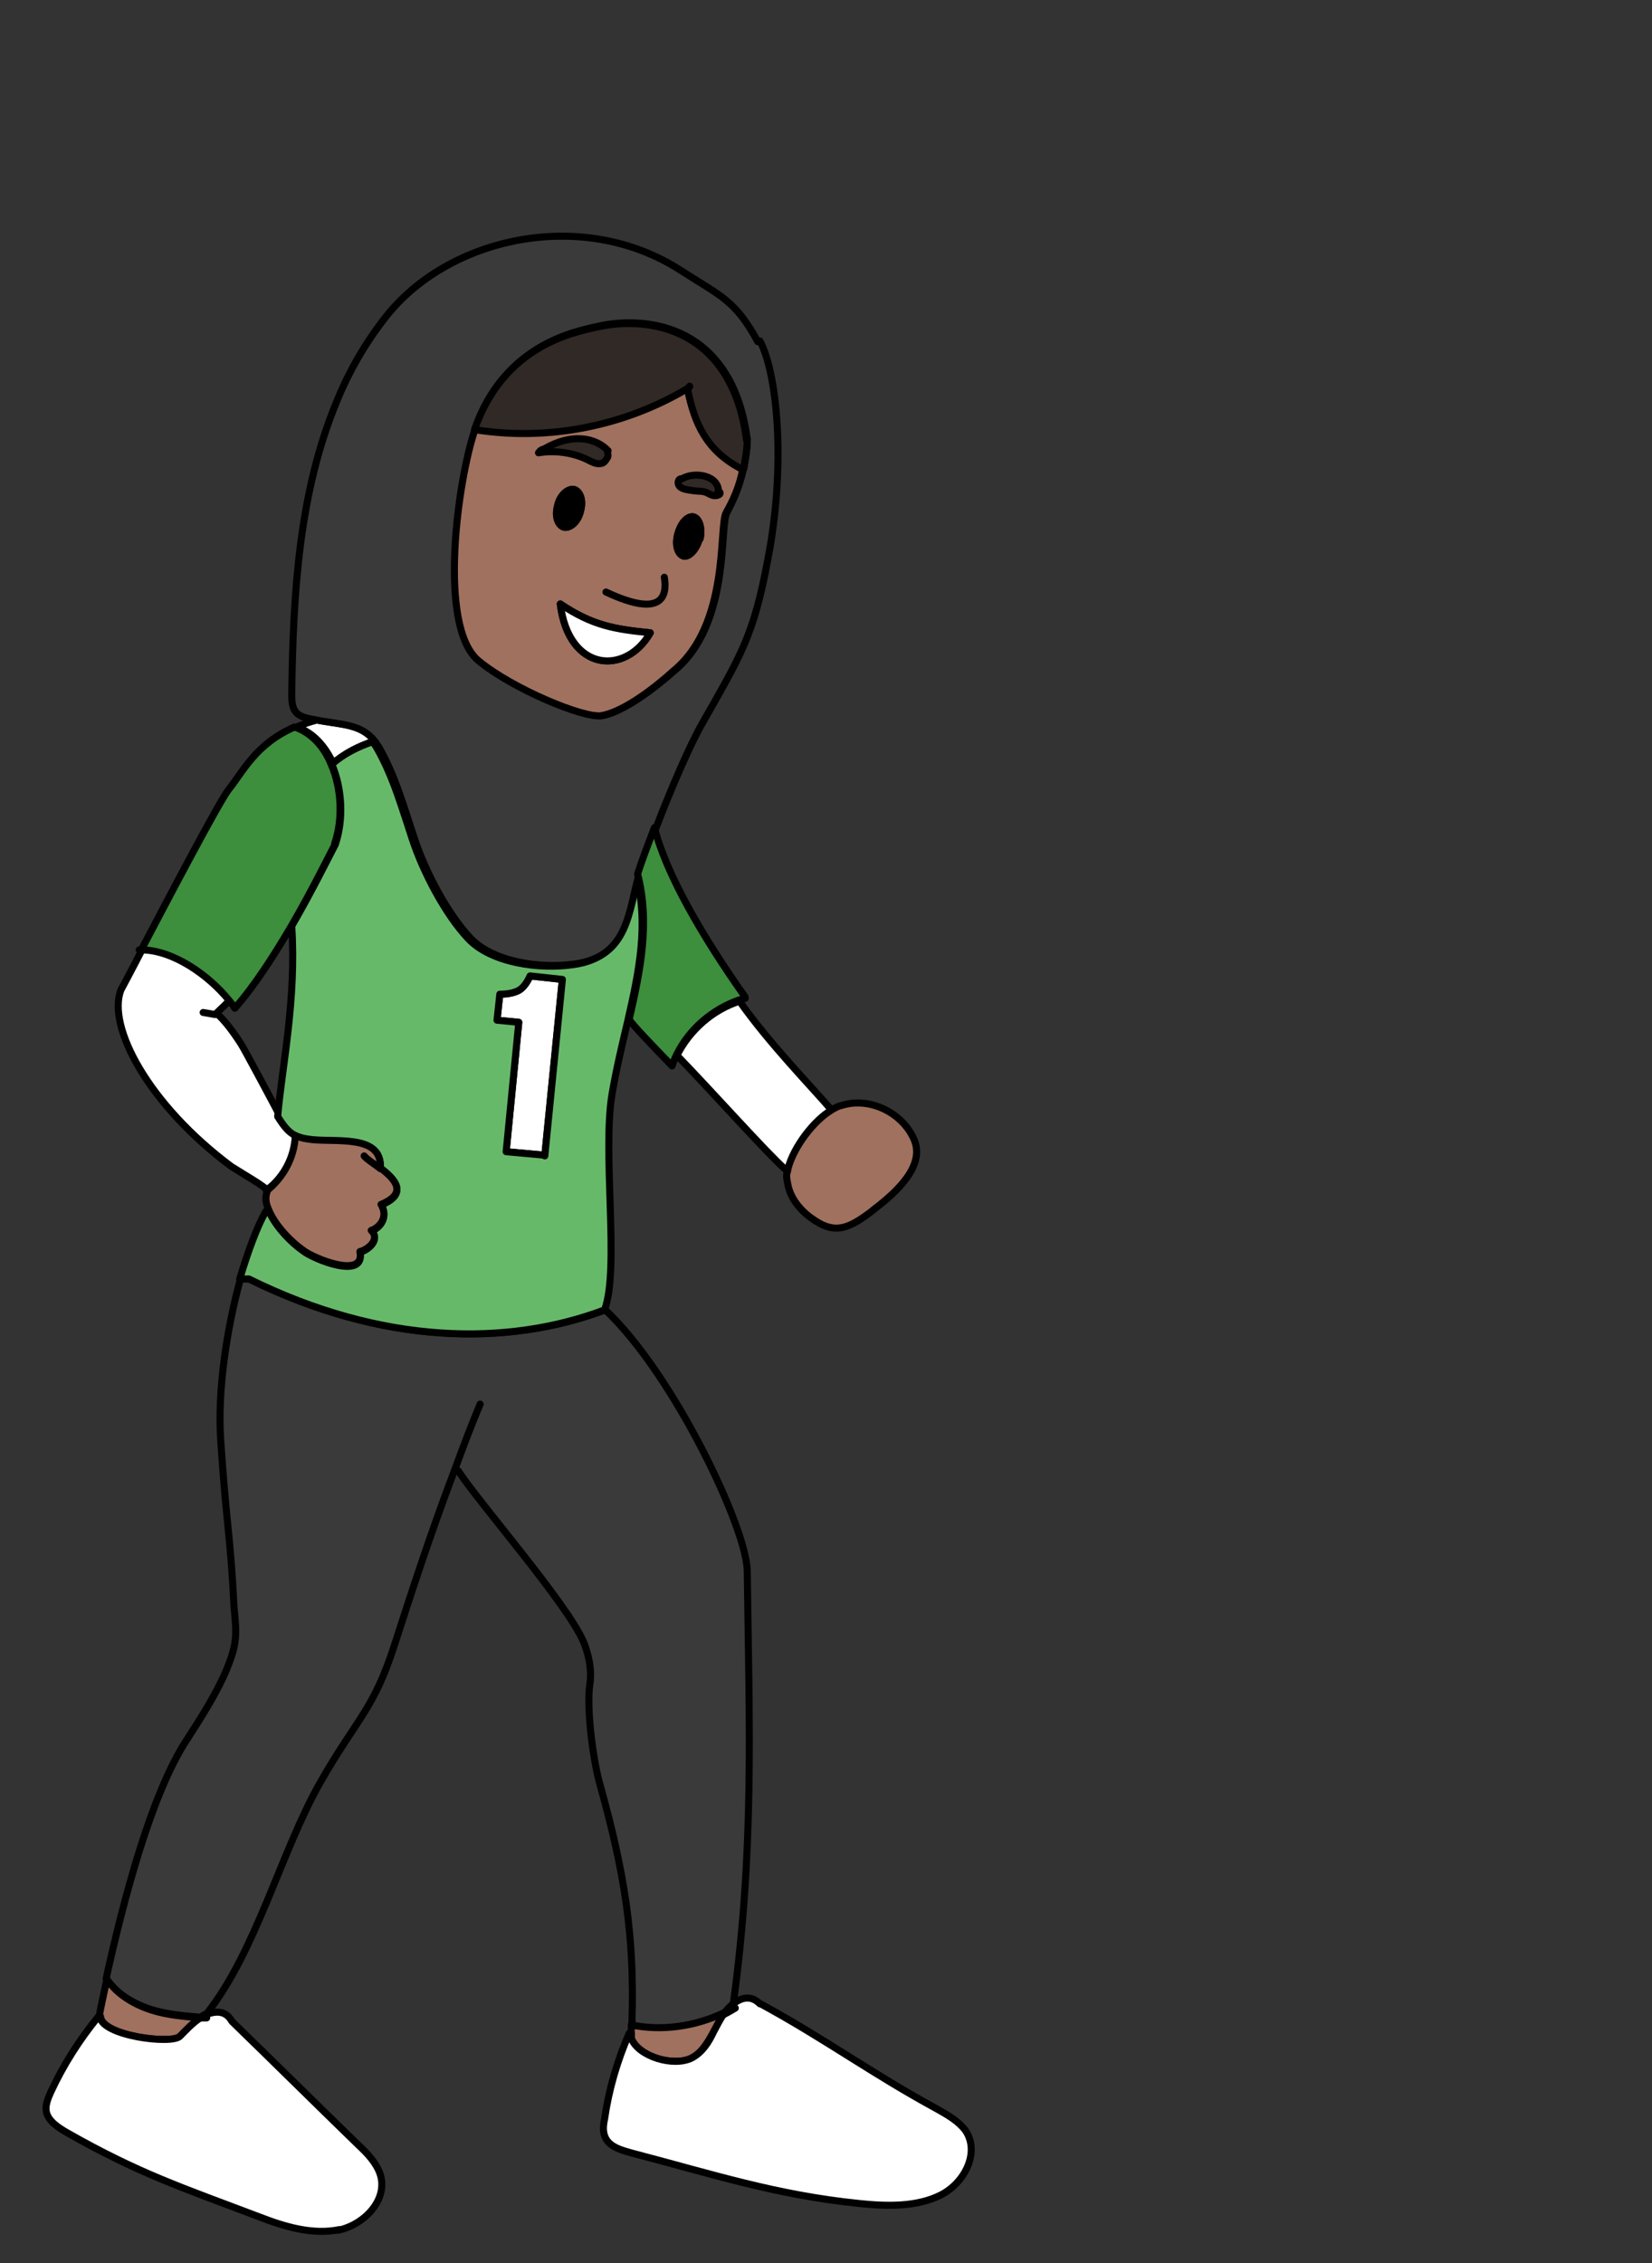 <?xml version="1.0" encoding="UTF-8"?><svg id="usa" xmlns="http://www.w3.org/2000/svg" width="235" height="321.9" viewBox="0 0 235 321.9"><rect x="0" y="0" width="235" height="321.9" fill="#333333" stroke="none"/><defs><style>.cls-1{fill:#3a3a3a;}.cls-1,.cls-2,.cls-3,.cls-4,.cls-5,.cls-6,.cls-7,.cls-8{stroke:#000;stroke-linecap:round;stroke-linejoin:round;}.cls-2{fill:#3d8e3d;}.cls-3{fill:#302926;}.cls-4{fill:#a0715e;}.cls-5{fill:#fff;}.cls-6{fill:#67b96a;}.cls-7{fill:none;}</style></defs><path class="cls-4" d="M105.3,66.4c-4.7-2.4-6.5-6.1-7.5-11.2,0,0,0,0,.1-.1-9,5.4-20,7.6-30.4,5.9-2.5,7.2-5.4,28.2.5,33,4.6,3.9,14.9,8.2,17.5,7.8,4.2-.7,10.2-6.3,10.2-6.3,8.2-6.6,6.5-20.7,7.6-22.6.9-1.6,1.9-3.6,2.4-6.4h-.5ZM79.3,72c.3-1.5,1.4-2.5,2.3-2.4.9.2,1.4,1.5,1,3-.3,1.5-1.4,2.5-2.3,2.4-.9-.2-1.4-1.5-1-3ZM79.7,85.9c4.6,3.1,7.8,3.6,12.8,4.1-3.5,6.1-11.6,5.6-12.8-4.1ZM99.5,76.6c-.4,1.5-1.4,2.6-2.2,2.5-.9-.2-1.3-1.6-.9-3.1.4-1.5,1.3-2.6,2.2-2.5.9.2,1.3,1.6,1,3.1Z"/><path class="cls-5" d="M53.2,105.4h0c-2.1.7-4.1,1.7-5.8,3.2h0c-1.1-2.4-2.8-4.4-5.2-5.2.9-.4,1.8-.7,2.9-1,3.5.7,6.3.5,8.3,3Z"/><path class="cls-5" d="M118.4,157.9c-2.6,1.5-5.5,5.3-6.3,8.4h-.4c-2.7-2.4-9.9-10.5-15.4-16.2,1.8-3.6,5.1-6.5,8.9-7.7,4.3,6.1,10.3,12.2,13.2,15.6Z"/><path class="cls-5" d="M42.1,161.4h0c-.1,3.1-1.7,6-4.1,7.8h0c-1.4-1.1-2.4-1.6-5.1-3.3-11.8-8.8-17.7-19.9-15.7-25.1,0,0,1.3-2.4,3.1-5.9,4.4,0,9.5,3.6,12.5,7.2-.9,1-1.1,1.1-2,2h0c1.2,1.1,2.2,2.4,3.5,4.4.4.6,5,9.2,5.4,10,.9,1.4,1.5,2.2,2.5,2.7Z"/><path class="cls-5" d="M80,139.2l-2.5,25.1-5.5-.5,1.8-18.4-3.1-.3.4-3.7c1.2,0,2.1-.2,2.8-.6.6-.4,1.1-1.1,1.5-2l4.6.5Z"/><path class="cls-1" d="M104.3,285c-.5.4-1,.9-1.3,1.4-4,2-8.7,2.6-13.1,1.7h0c0-.2,0-.4,0-.6h0c.4-12.2-1.1-21.3-4.5-33.5-1-3.4-2-10.9-1.5-14.4.5-3-.9-6.1-.9-6.1-2.3-5.4-14.9-19.8-17.8-24.3l-.5-.2c-3.5,9.2-6.3,17.9-8.6,25-3,9.3-5.3,10.3-10.6,19.6-5.5,9.7-9.1,24-16.1,32.8-.3.1-.6.3-.9.5-2.4-.2-4.7-.4-7-1.1-2.5-.8-4.9-2.2-6.4-4.4,2.4-10.9,6.4-26.3,11.5-34,2-3.1,4.3-6.7,5.7-10.1,1.4-3.5,1.4-4.7,1-8.6-.5-10.2-1.1-11.8-1.9-23.8-.5-7.2.9-16.1,2.8-23h1.3c19,9.4,36.8,9.6,50.6,4.4,9.8,9.2,20.3,31.4,20.2,37.3.3,22.3,1,39.4-2,61.5Z"/><path class="cls-7" d="M94.5,82.1c.4,2.4,0,6-8.3,2.1"/><path class="cls-6" d="M90.6,124.5c-1.5,5-1.4,11.7-9.1,12.7-4.7.7-11.6-.2-14.9-3.7-3.3-3.5-6.4-9.5-7.9-14-1.5-4.5-2.8-9.2-5.2-13.3-.2-.3-.3-.5-.5-.7h0c-2.1.7-4.1,1.7-5.8,3.2h0c1.5,3.5,1.7,7.9.5,11.4-1,1.9-3.3,6.6-6.2,11.6h0c.7,10.4-1.4,20.1-2,27.1.9,1.4,1.5,2.2,2.5,2.7.5.3,1,.5,1.8.6,3.4.6,10.6-.9,10.3,4.1,2.1,1.6,4,3.6.1,5.2,1.1,1.8-.2,3.3-1.4,3.7,1.4,1.3-.6,2.8-1.6,3,.8,4-6.6,1-8.1-.2-1.6-1.1-4-3.5-4.9-5.8l-.4.2c-1.2,2.1-2.5,5.6-3.7,9.6h1.3c19,9.4,36.8,9.6,50.6,4.4,2.2-5.9-.4-22.5,1.1-30.9.6-3.5,1.4-6.8,2.2-10.2,1.6-7,3-13.7,1.2-20.7ZM77.5,164.3l-5.5-.5,1.8-18.4-3.1-.3.4-3.7c1.2,0,2.1-.2,2.8-.6.6-.4,1.1-1.1,1.5-2l4.6.5-2.5,25.1Z"/><path class="cls-4" d="M124.1,172.2c-3.3,2.5-5.3,3.5-8.6,1.1-1.6-1.1-3-2.8-3.4-4.7s-.1-1.5,0-2.4c.8-3.1,3.7-6.9,6.3-8.4.5-.3.9-.5,1.4-.6,3.9-1.2,8.5,1,10.2,4.8,1.7,3.8-2.5,7.6-5.8,10.1Z"/><path class="cls-7" d="M68.3,199.7c-1.3,3.1-2.5,6.3-3.6,9.3"/><path class="cls-7" d="M29.4,287c-.3,0-.6,0-.9,0"/><path class="cls-7" d="M15.2,281.5s0,0,0,0"/><path class="cls-7" d="M104.6,285.6c-.5.3-1.1.6-1.6.9"/><path class="cls-1" d="M107.8,48.6c-3.2-5.9-5.3-6.5-10.9-10.1-14-9.1-33.3-4.8-42.2,6.8-2.8,3.6-5.1,7.6-6.8,11.8-5.4,13-6.2,27.4-6.4,41.5,0,1,0,2.1.7,2.8.7.7,1.8.8,2.8,1,3.5.7,6.3.5,8.3,3,.2.2.3.5.5.7,2.4,4.1,3.7,8.8,5.2,13.3,1.5,4.5,4.6,10.5,7.9,14,3.3,3.5,10.1,4.4,14.9,3.7,7.7-1.1,7.6-7.7,9.1-12.7.5-1.6,1.4-4,2.4-6.6,2.1-5.5,4.9-12,6.7-15.1,5.4-9.5,7.2-12.3,9.2-23,2.7-13.8,1.3-26.8-1.1-31.2ZM105.8,66.5c-.6,2.8-1.5,4.7-2.4,6.4-1.1,1.9.6,16-7.6,22.6,0,0-6.1,5.6-10.2,6.3-2.6.4-12.8-3.9-17.5-7.8-5.9-4.8-3-25.8-.5-33,4.1-11.8,13.8-13.8,17.5-14.6,7.2-1.6,19.1,0,21.2,16.1,0,1.6-.3,2.9-.5,4.2Z"/><path class="cls-3" d="M106.3,62.4c0,1.6-.3,2.9-.5,4.2h-.5c-4.7-2.5-6.5-6.2-7.5-11.3,0,0,0,0,.1-.1,0,0,0,0,0,0,0-.1,0,0,0,0-9,5.4-20,7.6-30.4,5.9,4.1-11.8,13.8-13.8,17.5-14.6,7.2-1.6,19.1,0,21.2,16.1Z"/><path class="cls-8" d="M82.6,72.6c-.3,1.5-1.4,2.5-2.3,2.4-.9-.2-1.4-1.5-1-3,.3-1.5,1.4-2.5,2.3-2.4.9.2,1.4,1.5,1,3Z"/><path class="cls-5" d="M92.5,90c-3.5,6.1-11.6,5.6-12.8-4.1,4.6,3.1,7.8,3.6,12.8,4.1Z"/><path class="cls-8" d="M99.5,76.6c-.4,1.5-1.4,2.6-2.2,2.5-.9-.2-1.3-1.6-.9-3.1.4-1.5,1.3-2.6,2.2-2.5.9.2,1.3,1.6,1,3.1Z"/><path class="cls-7" d="M98.1,55s0,0,0,0c0,0,0-.2,0,0Z"/><path class="cls-7" d="M30.6,144.3c-.5-.1-1.1-.2-1.7-.3"/><path class="cls-2" d="M47.7,120c-1,1.9-3.3,6.6-6.2,11.6-2.4,4.1-5.2,8.5-8.1,11.8-.2-.4-.5-.7-.8-1.1-2.9-3.6-8-7.2-12.5-7.2,4.2-8,11.3-21.5,12.5-22.9,2-2.5,3.8-6.4,9.3-8.8,2.4.8,4.2,2.8,5.2,5.3,1.5,3.4,1.7,7.8.5,11.3Z"/><path class="cls-4" d="M54.2,171.3c1.1,1.8-.2,3.3-1.4,3.7,1.4,1.3-.6,2.8-1.6,3,.8,4-6.6,1-8.1-.2-1.6-1.1-4-3.5-4.9-5.8-.4-.9-.5-1.7-.2-2.5,0,0-.1,0-.1-.1h0c2.4-1.9,4-4.8,4.1-7.9h0c.5.2,1,.4,1.8.5,3.4.6,10.6-.9,10.3,4.1,2.1,1.6,4,3.6.1,5.2Z"/><path class="cls-7" d="M54.1,166.2c-.9-.7-1.9-1.3-2.3-1.8"/><path class="cls-7" d="M54.1,166.2h0"/><path class="cls-7" d="M97.9,55.2s0,0,0,0"/><path class="cls-2" d="M106,142c-.3,0-.6.2-.8.2-3.8,1.3-7.1,4.1-8.9,7.7-.3.6-.5,1.1-.7,1.7-2.9-3-5.5-5.7-6.1-6.6,1.6-7,3-13.7,1.2-20.7.5-1.6,1.4-4,2.4-6.6h0c1.6,6.5,6.8,15.5,12.9,24.1Z"/><path class="cls-7" d="M20.2,135.1c-.1,0-.2,0-.4,0"/><path class="cls-4" d="M28.6,287c-1.1.7-2,1.7-2.9,2.6-1.1,1.2-11.2,0-11.4-2.8h-.2c.3-1.6.7-3.4,1.1-5.3,1.5,2.2,3.9,3.6,6.4,4.4,2.2.7,4.6.9,7,1.1Z"/><path class="cls-7" d="M89.9,287.5c0,.2,0,.4,0,.6"/><path class="cls-4" d="M103,286.4c-.6.8-1,1.7-1.5,2.6-.8,1.4-1.6,2.9-3.1,3.7-2.6,1.3-7.6-.2-8.6-2.8,0-.2,0-.4,0-.7,0-.3,0-.6,0-1,0,0,0-.1,0-.2h0c4.4.9,9.1.2,13.1-1.7Z"/><path class="cls-5" d="M133.8,312.2c-3.4,1.7-7.6,1.6-11.5,1.2-11.9-1.2-21-4.2-32.5-7.2-1.4-.4-2.9-.8-3.6-2-.5-.9-.4-1.9-.2-2.8.6-4.2,1.8-8.3,3.5-12.2h.3c0,.2,0,.4,0,.7,1,2.6,6,4.1,8.6,2.8,1.5-.8,2.4-2.2,3.1-3.7.5-.9.9-1.8,1.5-2.6.4-.5.8-1,1.3-1.4,1.3-1,2.6-1.2,3.8,0h.1c9.2,5,15.8,9.9,25,14.9,1.6.9,3.2,1.8,4.2,3.2,2,3.1-.2,7.4-3.6,9.1Z"/><path class="cls-5" d="M48.3,317.1c-3.8.8-7.8-.4-11.4-1.8-11.1-4.2-17.2-6.2-27.4-12-1.2-.7-2.6-1.6-2.9-2.9-.2-.9.2-1.9.6-2.8,1.8-3.9,4.1-7.5,6.8-10.8h.2c.3,2.8,10.3,4,11.4,2.8.9-.9,1.8-1.9,2.9-2.6.3-.2.6-.3.9-.5,1.6-.6,2.8-.4,3.6,1h0c7.4,7.2,10.6,10.4,18,17.6,1.3,1.2,2.6,2.6,3.1,4.2,1.1,3.5-2.2,7.1-6,7.9Z"/><path class="cls-7" d="M29.4,287c-.3,0-.6,0-.9,0"/><path class="cls-7" d="M15.2,281.5s0,0,0,0"/><path class="cls-7" d="M104.6,285.6c-.5.3-1,.6-1.6.9"/><path class="cls-3" d="M86.4,64.1c0,.3.2.7,0,1s-.4.7-.8.8c-.7.2-1.4-.2-2-.5-2-1-4.6-1.4-7-1,.1-.1.2-.3.4-.4l.5-.2c3.8-2.2,7.2-1.6,9,.3h0Z"/><path class="cls-3" d="M102.2,70.1c.2-2.5-3.4-3.1-5.2-2h-.2c-.5.2-.4.9,0,1.2s1.2.4,1.9.5,1.3,0,1.9.3c.4.2.7.4,1.1.4s.9-.2.7-.5h-.3Z"/></svg>